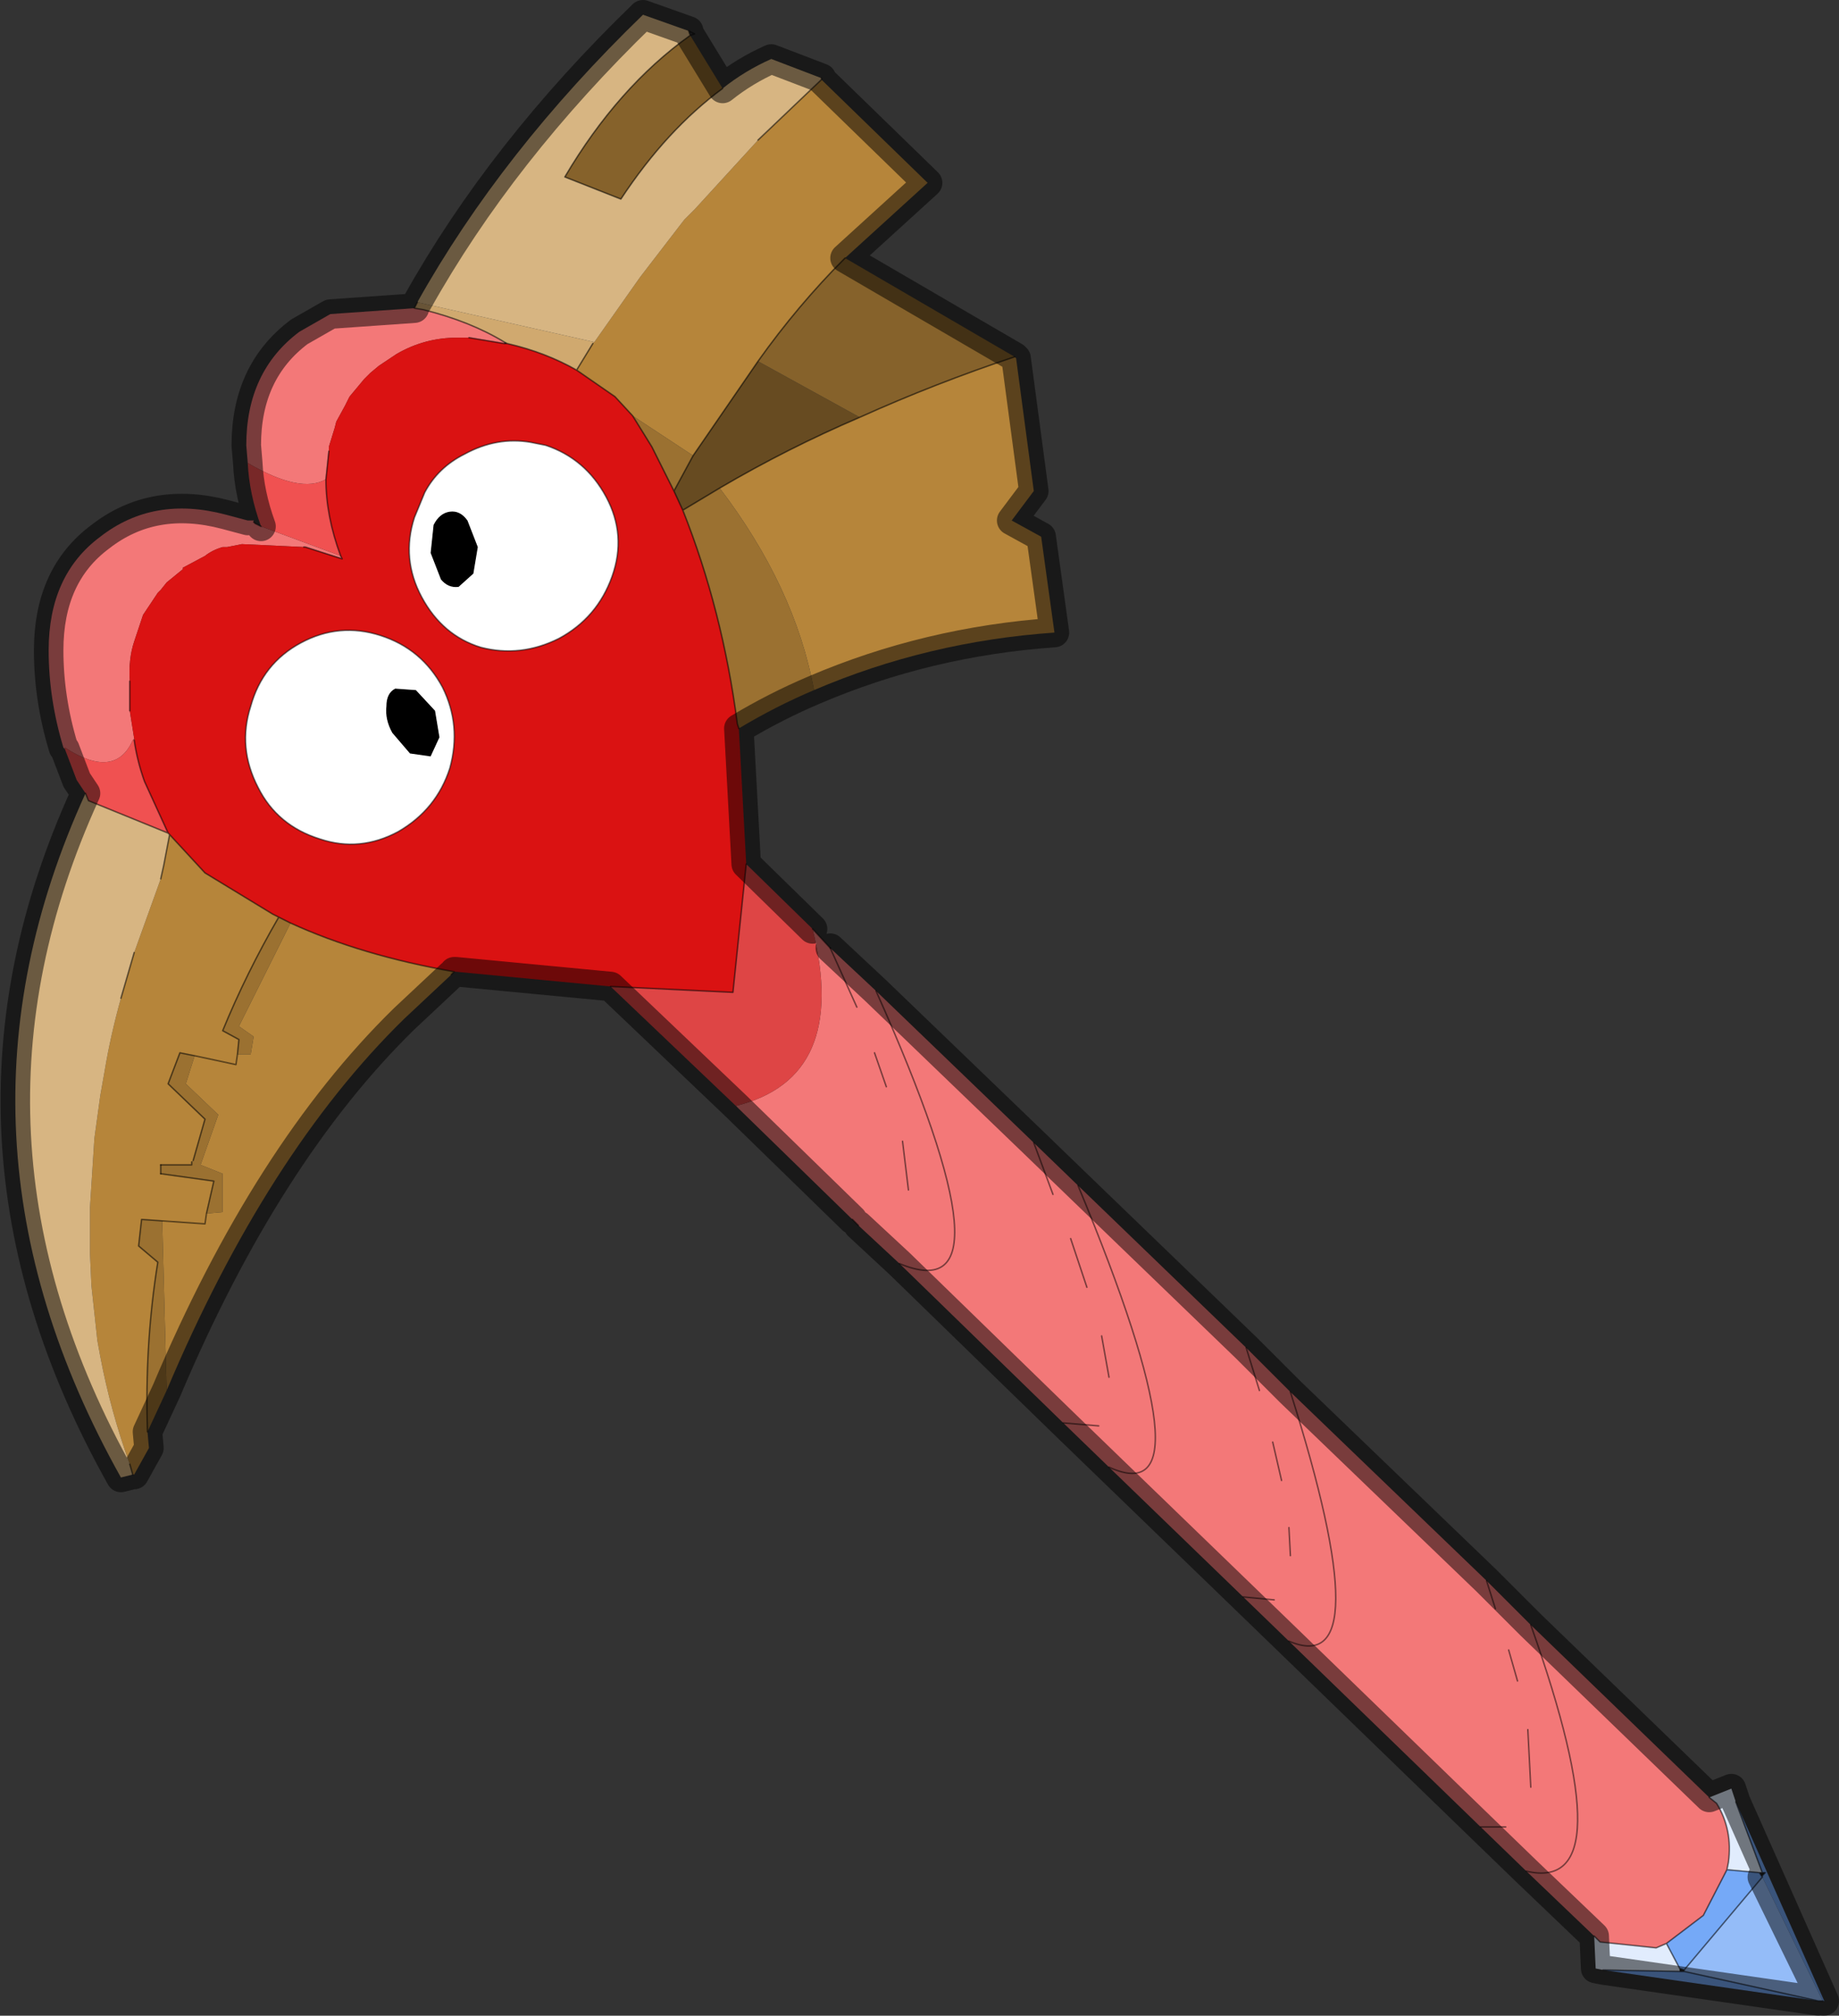 <?xml version="1.0" encoding="UTF-8" standalone="no"?>
<svg xmlns:xlink="http://www.w3.org/1999/xlink" height="68.35px" width="62.35px" xmlns="http://www.w3.org/2000/svg">
  <rect width="100%" height="100%" fill="#333333" stroke="none"/>
  <g transform="matrix(1.0, 0.0, 0.0, 1.0, -296.45, -241.4)">
    <path d="M324.0 272.9 L324.6 273.55 326.15 275.0 331.5 280.15 333.0 281.6 338.7 287.1 340.2 288.6 346.85 295.0 348.35 296.5 354.4 302.35 354.65 302.55 Q355.2 303.45 355.05 304.55 L355.0 304.8 354.2 306.35 352.95 307.3 352.6 307.45 350.7 307.25 350.5 307.05 348.2 304.85 346.65 303.35 340.15 297.05 338.6 295.55 334.05 291.15 332.5 289.65 326.95 284.25 325.55 282.95 325.35 282.75 321.4 278.9 Q325.25 277.95 324.0 272.9 M298.65 266.8 L298.6 266.75 Q298.1 265.1 298.1 263.45 298.1 260.9 299.85 259.6 301.65 258.2 304.1 258.85 L304.85 259.05 305.05 259.05 305.05 259.1 305.1 259.15 305.3 259.25 308.0 260.25 308.05 260.35 306.8 259.95 306.75 259.95 304.65 259.85 304.15 259.95 304.0 259.95 Q303.65 260.05 303.4 260.25 L302.65 260.65 302.65 260.7 302.1 261.15 301.9 261.4 301.8 261.5 301.3 262.25 301.0 263.15 Q300.8 263.75 300.85 264.5 L300.85 264.55 300.85 265.5 301.0 266.45 300.95 266.5 Q300.35 267.85 298.65 266.75 L298.65 266.8 M304.85 257.1 L304.8 256.5 Q304.8 254.0 306.6 252.65 L307.65 252.05 310.5 251.85 310.8 251.9 Q312.4 252.3 313.55 253.0 L313.55 253.05 312.35 252.85 311.95 252.85 Q310.85 252.85 309.9 253.4 L309.6 253.6 309.3 253.8 309.0 254.05 308.8 254.25 308.3 254.85 308.15 255.15 307.85 255.7 307.8 255.9 307.6 256.55 307.6 256.7 307.5 257.65 Q306.65 258.15 304.85 257.1 M347.15 295.95 L346.85 295.0 347.15 295.95 M332.75 283.4 L333.3 285.05 332.75 283.4 M333.0 281.6 Q337.65 292.8 334.05 291.15 337.65 292.8 333.0 281.6 M338.7 287.1 L339.15 288.55 338.7 287.1 M340.15 293.2 L340.2 294.15 340.15 293.2 M339.6 290.3 L339.9 291.6 339.6 290.3 M339.65 295.65 L338.6 295.55 339.65 295.65 M333.8 286.7 L334.05 288.1 333.8 286.7 M333.7 289.75 L332.5 289.65 333.7 289.75 M326.15 275.0 Q331.05 285.95 326.95 284.25 331.05 285.95 326.15 275.0 M331.5 280.15 L332.15 281.9 331.5 280.15 M327.05 280.1 L327.25 281.75 327.05 280.1 M326.1 277.1 L326.5 278.25 326.1 277.1 M324.6 273.55 L325.5 275.55 324.6 273.55 M347.5 303.35 L346.65 303.35 347.5 303.35 M347.6 297.35 L347.9 298.4 347.6 297.35 M348.25 300.05 L348.35 302.0 348.25 300.05 M340.15 297.05 Q343.3 298.4 340.2 288.6 343.3 298.4 340.15 297.05 M348.35 296.5 Q351.6 305.65 348.2 304.85 351.6 305.65 348.35 296.5" fill="#f37878" fill-rule="evenodd" stroke="none"/>
    <path d="M321.5 266.1 L321.75 270.7 321.3 275.05 317.15 274.85 311.9 274.35 311.85 274.35 Q308.7 273.8 306.3 272.7 L305.9 272.5 305.7 272.4 303.4 271.0 302.2 269.7 302.15 269.65 301.35 267.9 Q301.1 267.2 301.0 266.5 L301.0 266.45 300.85 265.5 300.85 264.55 300.85 264.5 Q300.8 263.75 301.0 263.15 L301.3 262.25 301.8 261.5 301.9 261.4 302.1 261.15 302.65 260.7 302.65 260.65 303.4 260.25 Q303.65 260.05 304.0 259.95 L304.15 259.95 304.65 259.85 306.75 259.95 306.8 259.95 308.05 260.35 308.0 260.25 Q307.5 258.9 307.5 257.65 L307.6 256.7 307.6 256.55 307.8 255.9 307.85 255.7 308.15 255.15 308.3 254.85 308.8 254.25 309.0 254.05 309.3 253.8 309.6 253.6 309.9 253.4 Q310.85 252.85 311.95 252.85 L312.35 252.85 313.55 253.05 313.65 253.05 Q314.95 253.35 316.0 253.95 L317.3 254.85 317.9 255.5 318.55 256.55 319.3 258.05 319.6 258.7 Q320.95 262.1 321.45 265.95 L321.5 266.1 M314.95 256.5 L314.45 256.4 Q313.3 256.2 312.2 256.8 311.3 257.25 310.85 258.1 L310.5 258.95 Q310.05 260.35 310.75 261.65 311.45 262.95 312.75 263.35 314.1 263.7 315.4 263.05 316.7 262.35 317.2 260.95 317.7 259.55 317.0 258.25 316.3 256.95 314.95 256.5 M311.45 264.7 Q310.75 263.4 309.35 262.95 307.95 262.5 306.65 263.2 305.35 263.9 304.95 265.35 304.5 266.75 305.2 268.1 305.85 269.4 307.3 269.85 308.65 270.3 309.95 269.6 311.25 268.85 311.7 267.45 312.1 266.0 311.45 264.7" fill="#da1212" fill-rule="evenodd" stroke="none"/>
    <path d="M299.35 268.3 L299.05 267.85 298.65 266.8 298.65 266.75 Q300.35 267.85 300.95 266.5 L301.0 266.45 301.0 266.5 Q301.1 267.2 301.35 267.9 L302.15 269.65 299.45 268.55 299.35 268.3 M305.3 259.25 Q304.9 258.15 304.85 257.1 306.65 258.15 307.5 257.65 307.5 258.9 308.0 260.25 L305.3 259.25" fill="#f05151" fill-rule="evenodd" stroke="none"/>
    <path d="M312.3 259.05 L312.65 259.95 312.5 260.85 312.0 261.3 Q311.65 261.35 311.4 261.05 L311.05 260.15 311.15 259.2 Q311.35 258.8 311.7 258.75 312.05 258.7 312.3 259.05 M309.85 264.75 L310.55 264.8 311.2 265.5 311.35 266.4 311.05 267.05 310.35 266.95 309.75 266.25 Q309.5 265.8 309.55 265.35 309.55 264.9 309.85 264.75" fill="#000000" fill-rule="evenodd" stroke="none"/>
    <path d="M310.5 251.85 L310.6 251.65 316.6 253.0 316.55 253.05 316.0 253.95 Q314.95 253.35 313.65 253.05 L313.55 253.0 Q312.4 252.3 310.8 251.9 L310.5 251.85" fill="#d0a96f" fill-rule="evenodd" stroke="none"/>
    <path d="M324.3 244.1 L327.9 247.6 325.1 250.15 Q323.5 251.75 322.15 253.65 L319.95 256.85 317.9 255.5 317.3 254.85 316.0 253.95 316.55 253.05 316.6 253.0 318.15 250.8 319.15 249.5 319.65 248.85 320.0 248.5 322.15 246.15 324.3 244.1 M330.85 253.5 L330.9 253.55 331.5 258.05 330.75 259.05 331.75 259.6 332.2 262.85 Q327.9 263.15 324.05 264.8 323.4 261.3 320.85 257.95 323.15 256.6 325.6 255.55 328.15 254.4 330.85 253.5 M311.85 274.35 L311.75 274.45 310.15 275.95 Q305.5 280.5 302.1 288.55 L301.95 282.8 303.4 282.9 303.45 282.55 304.0 282.5 304.0 281.2 303.25 280.9 303.85 279.2 302.75 278.15 303.05 277.2 302.55 277.1 302.15 278.15 303.4 279.35 303.0 280.75 302.95 280.8 302.95 280.9 301.9 280.9 301.9 281.2 303.7 281.45 303.45 282.55 303.4 282.9 301.95 282.8 301.25 282.75 301.15 283.65 301.8 284.2 Q301.35 287.0 301.45 289.95 L301.5 290.5 301.0 291.4 300.95 291.4 300.85 291.05 Q300.2 289.25 299.85 287.4 L299.75 286.85 299.55 285.0 299.5 283.9 299.5 283.3 299.5 282.75 299.5 282.35 299.65 280.0 299.85 278.55 300.0 277.7 Q300.2 276.5 300.55 275.25 L301.0 273.7 301.9 271.2 302.0 270.75 302.2 269.7 303.4 271.0 305.7 272.4 305.9 272.5 Q304.8 274.4 304.0 276.35 L304.55 276.65 304.5 277.15 304.95 277.15 305.05 276.55 304.55 276.2 306.3 272.7 Q308.7 273.8 311.85 274.35 M304.5 277.15 L304.45 277.5 303.05 277.2 304.45 277.5 304.5 277.15" fill="#b6853a" fill-rule="evenodd" stroke="none"/>
    <path d="M300.95 291.4 L300.55 291.5 Q294.05 279.9 299.35 268.3 L299.45 268.55 302.15 269.65 302.2 269.7 302.0 270.75 301.9 271.2 301.0 273.7 300.55 275.25 Q300.2 276.5 300.0 277.7 L299.85 278.55 299.65 280.0 299.5 282.35 299.5 282.75 299.5 283.3 299.5 283.9 299.55 285.0 299.75 286.85 299.85 287.4 Q300.2 289.25 300.85 291.05 L300.95 291.4 M310.6 251.65 Q313.45 246.55 318.25 241.9 L319.8 242.45 319.85 242.6 Q317.4 244.35 315.6 247.4 L317.5 248.15 Q319.05 245.8 320.95 244.4 321.7 243.8 322.6 243.4 L324.3 244.05 324.3 244.1 322.15 246.15 320.0 248.5 319.65 248.85 319.15 249.5 318.15 250.8 316.6 253.0 310.6 251.65" fill="#d7b582" fill-rule="evenodd" stroke="none"/>
    <path d="M325.1 250.15 L330.85 253.5 Q328.15 254.4 325.6 255.55 L322.15 253.65 Q323.5 251.75 325.1 250.15 M319.85 242.6 L320.95 244.4 Q319.05 245.8 317.5 248.15 L315.6 247.4 Q317.4 244.35 319.85 242.6" fill="#86622b" fill-rule="evenodd" stroke="none"/>
    <path d="M324.05 264.8 Q322.75 265.35 321.5 266.1 L321.45 265.95 Q320.95 262.1 319.6 258.7 L320.85 257.95 Q323.4 261.3 324.05 264.8 M302.1 288.55 L301.45 289.95 Q301.35 287.0 301.8 284.2 L301.15 283.65 301.25 282.75 301.95 282.8 302.1 288.55 M317.9 255.5 L319.95 256.85 319.3 258.05 318.55 256.55 317.9 255.5 M305.9 272.5 L306.3 272.7 304.55 276.2 305.05 276.55 304.95 277.15 304.5 277.15 304.55 276.65 304.0 276.35 Q304.8 274.4 305.9 272.5 M303.0 280.75 L303.4 279.35 302.15 278.15 302.55 277.1 303.05 277.2 302.75 278.15 303.85 279.2 303.25 280.9 304.0 281.2 304.0 282.5 303.45 282.55 303.7 281.45 301.9 281.2 301.9 280.9 302.95 280.9 302.95 280.8 303.0 280.75" fill="#9b7131" fill-rule="evenodd" stroke="none"/>
    <path d="M319.95 256.85 L322.15 253.65 325.6 255.55 Q323.15 256.6 320.85 257.95 L319.6 258.7 319.3 258.05 319.95 256.85" fill="#674b21" fill-rule="evenodd" stroke="none"/>
    <path d="M321.75 270.7 L324.0 272.9 Q325.25 277.95 321.4 278.9 L317.15 274.85 321.3 275.05 321.75 270.7" fill="#de4545" fill-rule="evenodd" stroke="none"/>
    <path d="M354.4 302.35 L355.15 302.05 355.3 302.5 356.2 304.9 356.1 304.9 355.0 304.8 355.05 304.55 Q355.2 303.45 354.65 302.55 L354.4 302.35 M350.8 308.2 L350.55 308.15 350.5 307.05 350.7 307.25 352.6 307.45 352.95 307.3 353.4 308.15 353.4 308.25 350.8 308.2" fill="#e1ecfd" fill-rule="evenodd" stroke="none"/>
    <path d="M355.3 302.5 L358.3 309.25 358.25 309.25 356.2 305.05 356.2 305.0 356.3 304.9 356.2 304.9 355.3 302.5 M358.1 309.25 L350.8 308.2 353.4 308.25 353.45 308.25 353.5 308.25 353.55 308.25 358.1 309.25 M356.1 304.9 L356.2 305.05 353.55 308.2 353.4 308.15 352.95 307.3 354.2 306.35 355.0 304.8 356.1 304.9" fill="#75a9f7" fill-rule="evenodd" stroke="none"/>
    <path d="M358.25 309.25 L358.1 309.25 353.55 308.25 353.55 308.2 356.2 305.05 358.25 309.25" fill="#94bcf8" fill-rule="evenodd" stroke="none"/>
    <path d="M314.95 256.5 Q316.3 256.95 317.0 258.25 317.7 259.55 317.2 260.95 316.7 262.35 315.4 263.05 314.1 263.7 312.75 263.35 311.45 262.95 310.75 261.65 310.05 260.35 310.5 258.95 L310.85 258.1 Q311.3 257.25 312.2 256.8 313.3 256.2 314.45 256.4 L314.95 256.5 M309.85 264.75 Q309.55 264.9 309.55 265.35 309.5 265.8 309.75 266.25 L310.35 266.95 311.05 267.05 311.35 266.4 311.2 265.5 310.55 264.8 309.85 264.75 M312.3 259.05 Q312.05 258.7 311.7 258.75 311.35 258.8 311.15 259.2 L311.05 260.15 311.4 261.05 Q311.65 261.35 312.0 261.3 L312.5 260.85 312.65 259.95 312.3 259.05 M311.45 264.7 Q312.1 266.0 311.7 267.45 311.25 268.85 309.95 269.6 308.65 270.3 307.3 269.85 305.85 269.4 305.2 268.1 304.5 266.75 304.95 265.35 305.35 263.9 306.65 263.2 307.95 262.5 309.35 262.95 310.75 263.4 311.45 264.7" fill="#ffffff" fill-rule="evenodd" stroke="none"/>
    <path d="M324.3 244.05 L324.3 244.1 322.15 246.15 M325.55 282.95 L325.35 282.75 M311.85 274.35 L311.75 274.45 M305.05 259.1 L305.1 259.15 305.3 259.25 M310.5 251.85 L310.6 251.65 M319.8 242.45 L320.0 242.55 319.85 242.6 319.8 242.45 M316.55 253.05 L316.0 253.95 317.3 254.85 317.9 255.5 318.55 256.55 319.3 258.05 319.95 256.85 322.15 253.65 Q323.5 251.75 325.1 250.15 M330.85 253.5 Q328.15 254.4 325.6 255.55 323.15 256.6 320.85 257.95 L319.6 258.7 319.3 258.05 M325.5 275.55 L324.6 273.55 M326.5 278.25 L326.1 277.1 M327.25 281.75 L327.05 280.1 M332.15 281.9 L331.5 280.15 M326.95 284.25 Q331.05 285.95 326.15 275.0 M332.5 289.65 L333.7 289.75 M334.05 288.1 L333.8 286.7 M338.6 295.55 L339.65 295.65 M339.9 291.6 L339.6 290.3 M340.2 294.15 L340.15 293.2 M339.15 288.55 L338.7 287.1 M334.05 291.15 Q337.65 292.8 333.0 281.6 M333.3 285.05 L332.75 283.4 M346.85 295.0 L347.15 295.95 M348.35 302.0 L348.25 300.05 M347.9 298.4 L347.6 297.35 M346.65 303.35 L347.5 303.35 M348.2 304.85 Q351.6 305.65 348.35 296.5 M340.2 288.6 Q343.3 298.4 340.15 297.05 M320.95 244.4 Q319.05 245.8 317.5 248.15 L315.6 247.4 Q317.4 244.35 319.85 242.6 M314.95 256.5 Q316.3 256.95 317.0 258.25 317.7 259.55 317.2 260.95 316.7 262.35 315.4 263.05 314.1 263.7 312.75 263.35 311.45 262.95 310.75 261.65 310.05 260.35 310.5 258.95 L310.85 258.1 Q311.3 257.25 312.2 256.8 313.3 256.2 314.45 256.4 L314.95 256.5 M307.6 256.7 L307.5 257.65 Q307.5 258.9 308.0 260.25 L308.05 260.35 306.8 259.95 306.75 259.95 M300.85 264.5 L300.85 264.55 300.85 265.5 M301.0 266.5 Q301.1 267.2 301.35 267.9 L302.15 269.65 302.2 269.7 303.4 271.0 305.7 272.4 305.9 272.5 306.3 272.7 Q308.7 273.8 311.85 274.35 M313.55 253.0 Q312.4 252.3 310.8 251.9 L310.5 251.85 M313.55 253.0 L313.65 253.05 Q314.95 253.35 316.0 253.95 M313.55 253.05 L312.35 252.85 M313.65 253.05 L313.55 253.05 M311.45 264.7 Q312.1 266.0 311.7 267.45 311.25 268.85 309.95 269.6 308.65 270.3 307.3 269.85 305.85 269.4 305.2 268.1 304.5 266.75 304.95 265.35 305.35 263.9 306.65 263.2 307.95 262.5 309.35 262.95 310.75 263.4 311.45 264.7 M321.5 266.1 L321.45 265.95 Q320.95 262.1 319.6 258.7 M299.35 268.3 L299.45 268.55 302.15 269.65 M302.2 269.7 L302.0 270.75 301.9 271.2 M301.0 273.7 L300.55 275.25 M300.85 291.05 L300.95 291.4 M303.05 277.2 L302.55 277.1 302.15 278.15 303.4 279.35 303.0 280.75 M302.95 280.8 L302.95 280.9 301.9 280.9 M301.9 281.2 L303.7 281.45 303.45 282.55 303.4 282.9 301.95 282.8 301.25 282.75 301.15 283.65 301.8 284.2 Q301.35 287.0 301.45 289.95 M303.05 277.2 L304.45 277.5 304.5 277.15 304.55 276.65 304.0 276.35 Q304.8 274.4 305.9 272.5 M317.15 274.85 L321.3 275.05 321.75 270.7" fill="none" stroke="#000000" stroke-linecap="round" stroke-linejoin="round" stroke-opacity="0.502" stroke-width="0.05"/>
    <path d="M324.0 272.9 L324.6 273.55 M358.25 309.25 L358.1 309.25 353.55 308.25 353.5 308.25 353.45 308.25 353.4 308.25 350.8 308.2 M355.0 304.8 L355.05 304.55 Q355.2 303.45 354.65 302.55 L354.4 302.35 M356.2 304.9 L356.3 304.9 356.2 305.0 356.2 305.05 353.55 308.2 353.55 308.25 M356.1 304.9 L356.2 305.05 M356.1 304.9 L356.2 304.9 355.3 302.5 M356.2 305.0 L356.2 304.9 M355.0 304.8 L356.1 304.9 M352.95 307.3 L352.6 307.45 350.7 307.25 350.5 307.05 M353.4 308.15 L353.45 308.25 353.5 308.25 M353.4 308.15 L352.95 307.3 354.2 306.35 355.0 304.8 M353.55 308.2 L353.4 308.15 M301.9 280.9 L301.9 281.2" fill="none" stroke="#000000" stroke-linecap="round" stroke-linejoin="round" stroke-opacity="0.502" stroke-width="0.05"/>
    <path d="M324.3 244.1 L327.9 247.6 325.1 250.15 330.85 253.5 330.9 253.55 331.5 258.05 330.75 259.05 331.75 259.6 332.2 262.85 Q327.9 263.15 324.05 264.8 322.75 265.35 321.5 266.1 L321.75 270.7 324.0 272.9 M324.6 273.55 L326.15 275.0 331.5 280.15 333.0 281.6 338.7 287.1 340.2 288.6 346.85 295.0 348.35 296.5 354.4 302.35 355.15 302.05 355.3 302.5 358.3 309.25 358.25 309.25 356.2 305.05 M358.1 309.25 L350.8 308.2 350.55 308.15 350.5 307.05 348.2 304.85 346.65 303.35 340.15 297.05 338.6 295.55 334.05 291.15 332.5 289.65 326.95 284.25 325.55 282.95 M325.35 282.75 L321.4 278.9 317.15 274.85 311.9 274.35 311.85 274.35 M311.75 274.45 L310.15 275.95 Q305.5 280.5 302.1 288.55 L301.45 289.95 301.5 290.5 301.0 291.4 300.95 291.4 300.55 291.5 Q294.05 279.9 299.35 268.3 L299.05 267.85 298.65 266.8 298.6 266.75 Q298.1 265.1 298.1 263.45 298.1 260.9 299.85 259.6 301.65 258.2 304.1 258.85 L304.85 259.05 M305.3 259.25 Q304.9 258.15 304.85 257.1 L304.8 256.5 Q304.8 254.0 306.6 252.65 L307.65 252.05 310.5 251.85 M310.6 251.65 Q313.45 246.55 318.25 241.9 L319.8 242.45 M319.85 242.6 L320.95 244.4 Q321.7 243.8 322.6 243.4 L324.3 244.05" fill="none" stroke="#000000" stroke-linecap="round" stroke-linejoin="round" stroke-opacity="0.502" stroke-width="1.0"/>
  </g>
</svg>
